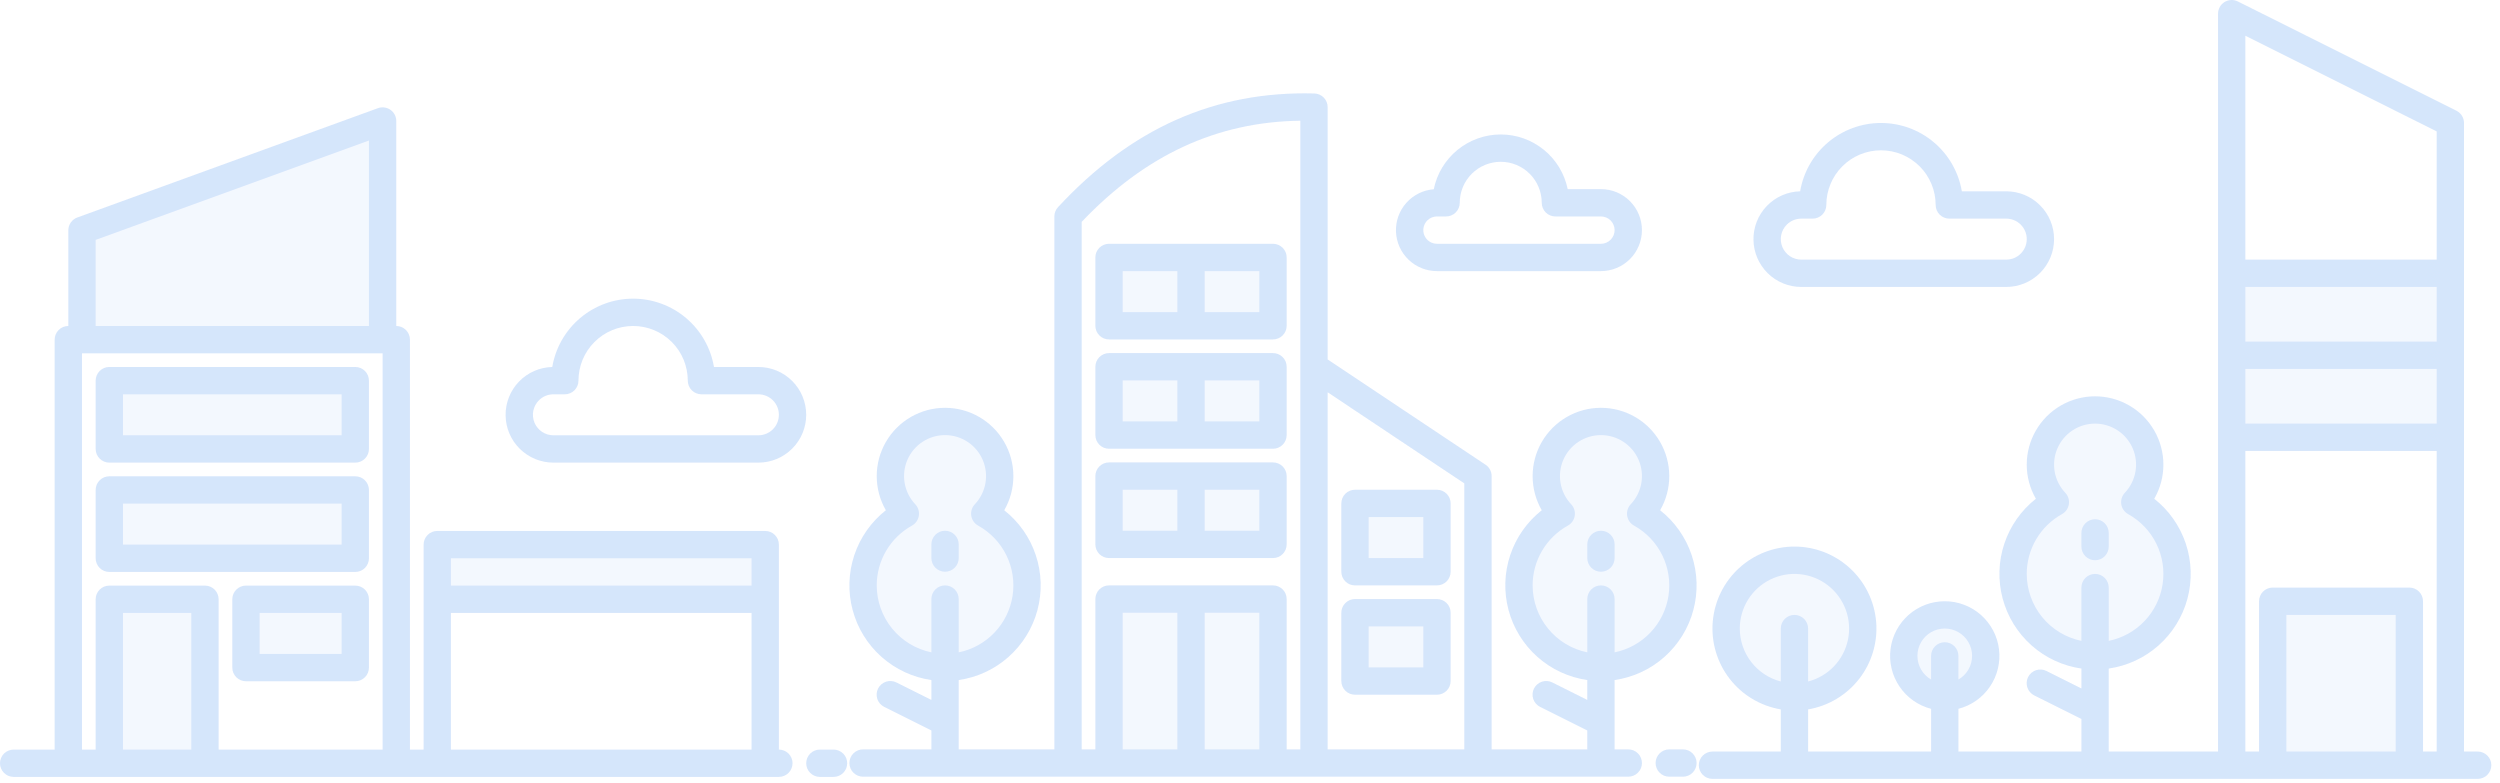<svg width="415" height="130" viewBox="0 0 415 130" fill="none" xmlns="http://www.w3.org/2000/svg">
<g opacity="0.2">
<path d="M34.025 126.698H18.146V99.478H34.025V126.698Z" fill="#C4DBFB"/>
<path d="M58.976 92.674H18.146V81.332H58.976V92.674Z" fill="#C4DBFB"/>
<path d="M58.976 74.527H18.146V63.186H58.976V74.527Z" fill="#C4DBFB"/>
<path d="M72.586 90.406H127.025V99.479H72.586V90.406Z" fill="#C4DBFB"/>
<path d="M58.976 110.82H40.83V99.479H58.976V110.82Z" fill="#C4DBFB"/>
<path d="M63.513 56.381H13.61V38.234L63.513 20.088V56.381Z" fill="#C4DBFB"/>
<path d="M129.294 124.43V90.406C129.294 89.804 129.055 89.227 128.629 88.802C128.204 88.376 127.627 88.137 127.025 88.137H72.586C71.984 88.137 71.407 88.376 70.982 88.802C70.557 89.227 70.318 89.804 70.318 90.406V124.43H68.049V56.381C68.049 55.779 67.81 55.202 67.385 54.777C66.96 54.352 66.383 54.112 65.781 54.112V20.088C65.781 19.723 65.693 19.364 65.525 19.041C65.356 18.717 65.113 18.439 64.814 18.23C64.515 18.021 64.171 17.887 63.809 17.839C63.448 17.791 63.08 17.831 62.737 17.956L12.835 36.102C12.397 36.261 12.019 36.551 11.752 36.933C11.485 37.314 11.341 37.769 11.342 38.234V54.112C10.74 54.112 10.163 54.352 9.738 54.777C9.312 55.202 9.073 55.779 9.073 56.381V124.43H2.268C1.667 124.43 1.09 124.669 0.664 125.094C0.239 125.52 0 126.097 0 126.698C0 127.3 0.239 127.877 0.664 128.302C1.09 128.728 1.667 128.967 2.268 128.967H129.294C129.895 128.967 130.472 128.728 130.898 128.302C131.323 127.877 131.562 127.3 131.562 126.698C131.562 126.097 131.323 125.52 130.898 125.094C130.472 124.669 129.895 124.43 129.294 124.43ZM124.757 92.674V97.21H74.854V92.674H124.757ZM15.878 39.822L61.244 23.325V54.112H15.878V39.822ZM20.415 124.43V101.747H31.756V124.43H20.415ZM36.293 124.43V99.479C36.293 98.877 36.054 98.3 35.629 97.875C35.203 97.449 34.626 97.21 34.025 97.21H18.146C17.545 97.21 16.968 97.449 16.543 97.875C16.117 98.3 15.878 98.877 15.878 99.479V124.43H13.61V58.649H63.513V124.43H36.293ZM74.854 124.43V101.747H124.757V124.43H74.854Z" fill="#2F80ED"/>
<path d="M138.367 124.43H136.099C135.497 124.43 134.92 124.669 134.495 125.095C134.069 125.52 133.83 126.097 133.83 126.698C133.83 127.3 134.069 127.877 134.495 128.302C134.92 128.728 135.497 128.967 136.099 128.967H138.367C138.969 128.967 139.545 128.728 139.971 128.302C140.396 127.877 140.635 127.3 140.635 126.698C140.635 126.097 140.396 125.52 139.971 125.095C139.545 124.669 138.969 124.43 138.367 124.43Z" fill="#2F80ED"/>
<path d="M58.976 79.064H18.146C17.545 79.064 16.968 79.303 16.543 79.729C16.117 80.154 15.878 80.731 15.878 81.333V92.674C15.878 93.276 16.117 93.853 16.543 94.278C16.968 94.704 17.545 94.943 18.146 94.943H58.976C59.578 94.943 60.155 94.704 60.58 94.278C61.005 93.853 61.244 93.276 61.244 92.674V81.333C61.244 80.731 61.005 80.154 60.58 79.729C60.155 79.303 59.578 79.064 58.976 79.064ZM56.708 90.406H20.415V83.601H56.708V90.406Z" fill="#2F80ED"/>
<path d="M58.976 60.917H18.146C17.545 60.917 16.968 61.157 16.543 61.582C16.117 62.007 15.878 62.584 15.878 63.186V74.527C15.878 75.129 16.117 75.706 16.543 76.131C16.968 76.557 17.545 76.796 18.146 76.796H58.976C59.578 76.796 60.155 76.557 60.58 76.131C61.005 75.706 61.244 75.129 61.244 74.527V63.186C61.244 62.584 61.005 62.007 60.58 61.582C60.155 61.157 59.578 60.917 58.976 60.917ZM56.708 72.259H20.415V65.454H56.708V72.259Z" fill="#2F80ED"/>
<path d="M58.976 97.21H40.83C40.228 97.21 39.651 97.449 39.226 97.875C38.8 98.3 38.561 98.877 38.561 99.479V110.82C38.561 111.422 38.8 111.999 39.226 112.424C39.651 112.85 40.228 113.089 40.83 113.089H58.976C59.578 113.089 60.155 112.85 60.58 112.424C61.005 111.999 61.244 111.422 61.244 110.82V99.479C61.244 98.877 61.005 98.3 60.58 97.875C60.155 97.449 59.578 97.21 58.976 97.21ZM56.708 108.552H43.098V101.747H56.708V108.552Z" fill="#2F80ED"/>
<path d="M91.867 76.796H125.891C127.997 76.796 130.016 75.959 131.505 74.47C132.994 72.982 133.83 70.962 133.83 68.857C133.83 66.751 132.994 64.732 131.505 63.243C130.016 61.754 127.997 60.918 125.891 60.918H118.519C117.983 57.746 116.34 54.867 113.883 52.791C111.426 50.715 108.314 49.576 105.097 49.577C101.881 49.577 98.768 50.716 96.312 52.793C93.855 54.869 92.213 57.748 91.677 60.92C89.589 60.97 87.604 61.841 86.153 63.344C84.703 64.848 83.903 66.862 83.928 68.951C83.953 71.04 84.801 73.035 86.287 74.504C87.773 75.972 89.778 76.796 91.867 76.796ZM89.459 66.453C89.775 66.136 90.15 65.884 90.563 65.713C90.976 65.541 91.419 65.453 91.867 65.454H93.757C94.359 65.454 94.936 65.215 95.361 64.79C95.786 64.364 96.025 63.788 96.025 63.186C96.025 60.779 96.981 58.472 98.683 56.77C100.384 55.069 102.692 54.113 105.098 54.113C107.505 54.113 109.813 55.069 111.514 56.77C113.216 58.472 114.172 60.779 114.172 63.186C114.172 63.788 114.411 64.364 114.836 64.79C115.261 65.215 115.838 65.454 116.44 65.454H125.891C126.794 65.454 127.659 65.813 128.297 66.451C128.935 67.089 129.294 67.954 129.294 68.857C129.294 69.759 128.935 70.624 128.297 71.263C127.659 71.901 126.794 72.259 125.891 72.259H91.867C91.194 72.259 90.536 72.06 89.977 71.686C89.418 71.312 88.982 70.781 88.724 70.16C88.466 69.538 88.399 68.855 88.529 68.195C88.66 67.535 88.984 66.929 89.459 66.453Z" fill="#2F80ED"/>
<path d="M184.098 99.444H211.318V126.664H184.098V99.444Z" fill="#C4DBFB"/>
<path d="M184.098 79.029H211.318V90.371H184.098V79.029Z" fill="#C4DBFB"/>
<path d="M170.488 97.176C170.488 99.575 169.853 101.931 168.649 104.006C167.444 106.081 165.712 107.801 163.629 108.991C161.546 110.181 159.185 110.8 156.785 110.783C154.386 110.767 152.034 110.117 149.967 108.898C147.9 107.68 146.192 105.937 145.016 103.845C143.84 101.754 143.237 99.389 143.27 96.99C143.302 94.591 143.968 92.243 145.2 90.184C146.432 88.126 148.187 86.429 150.286 85.267C149.068 83.979 148.254 82.362 147.944 80.616C147.635 78.87 147.844 77.072 148.545 75.444C149.246 73.816 150.409 72.428 151.89 71.454C153.371 70.479 155.105 69.96 156.878 69.96C158.651 69.96 160.385 70.479 161.866 71.454C163.347 72.428 164.51 73.816 165.211 75.444C165.913 77.072 166.122 78.87 165.812 80.616C165.503 82.362 164.689 83.979 163.47 85.267C165.598 86.444 167.371 88.169 168.605 90.263C169.839 92.358 170.489 94.745 170.488 97.176Z" fill="#C4DBFB"/>
<path d="M279.367 97.176C279.367 99.575 278.732 101.931 277.527 104.006C276.323 106.081 274.591 107.801 272.508 108.991C270.424 110.181 268.064 110.8 265.664 110.783C263.265 110.767 260.913 110.117 258.846 108.898C256.779 107.68 255.071 105.937 253.895 103.845C252.718 101.754 252.116 99.389 252.148 96.99C252.181 94.591 252.847 92.243 254.079 90.184C255.311 88.126 257.066 86.429 259.165 85.267C257.947 83.979 257.133 82.362 256.823 80.616C256.514 78.87 256.722 77.072 257.424 75.444C258.125 73.816 259.288 72.428 260.769 71.454C262.25 70.479 263.984 69.96 265.757 69.96C267.53 69.96 269.264 70.479 270.745 71.454C272.226 72.428 273.389 73.816 274.09 75.444C274.792 77.072 275 78.87 274.691 80.616C274.382 82.362 273.568 83.979 272.349 85.267C274.477 86.444 276.25 88.169 277.484 90.263C278.718 92.358 279.368 94.745 279.367 97.176Z" fill="#C4DBFB"/>
<path d="M184.098 60.883H211.318V72.224H184.098V60.883Z" fill="#C4DBFB"/>
<path d="M184.098 42.736H211.318V54.078H184.098V42.736Z" fill="#C4DBFB"/>
<path d="M224.927 83.566H238.537V94.907H224.927V83.566Z" fill="#C4DBFB"/>
<path d="M224.927 101.712H238.537V113.054H224.927V101.712Z" fill="#C4DBFB"/>
<path d="M270.294 124.395H268.025V112.889C271.1 112.445 273.976 111.109 276.299 109.047C278.621 106.984 280.288 104.286 281.093 101.286C281.897 98.286 281.804 95.115 280.824 92.168C279.845 89.22 278.023 86.624 275.583 84.702C276.577 82.978 277.1 81.022 277.099 79.032C277.098 77.042 276.573 75.087 275.577 73.364C274.582 71.64 273.15 70.209 271.426 69.215C269.702 68.22 267.747 67.696 265.757 67.696C263.767 67.696 261.812 68.22 260.088 69.215C258.364 70.209 256.933 71.64 255.937 73.364C254.941 75.087 254.416 77.042 254.416 79.032C254.415 81.022 254.937 82.978 255.931 84.702C253.492 86.624 251.669 89.22 250.69 92.168C249.71 95.115 249.617 98.286 250.422 101.286C251.226 104.286 252.893 106.984 255.215 109.047C257.538 111.109 260.414 112.445 263.489 112.889V116.189L257.698 113.293C257.432 113.157 257.141 113.076 256.842 113.053C256.544 113.03 256.244 113.066 255.959 113.159C255.675 113.253 255.412 113.402 255.185 113.598C254.959 113.793 254.773 114.032 254.639 114.3C254.505 114.567 254.426 114.859 254.405 115.158C254.384 115.456 254.423 115.756 254.519 116.04C254.615 116.323 254.766 116.585 254.963 116.81C255.16 117.035 255.401 117.219 255.669 117.351L263.489 121.261V124.395H247.611V79.029C247.611 78.656 247.518 78.288 247.342 77.959C247.166 77.63 246.911 77.349 246.601 77.142L220.391 59.669V17.785C220.391 17.193 220.16 16.625 219.748 16.202C219.335 15.778 218.774 15.532 218.182 15.516C201.725 15.083 187.809 21.256 175.63 34.388C175.241 34.808 175.024 35.359 175.025 35.931V124.395H159.146V112.889C162.221 112.445 165.097 111.109 167.42 109.047C169.743 106.984 171.409 104.286 172.214 101.286C173.018 98.286 172.925 95.115 171.945 92.168C170.966 89.22 169.144 86.624 166.704 84.702C167.698 82.978 168.221 81.022 168.22 79.032C168.219 77.042 167.694 75.087 166.698 73.364C165.703 71.64 164.271 70.209 162.547 69.215C160.824 68.22 158.868 67.696 156.878 67.696C154.888 67.696 152.933 68.22 151.209 69.215C149.485 70.209 148.054 71.64 147.058 73.364C146.062 75.087 145.538 77.042 145.537 79.032C145.536 81.022 146.058 82.978 147.052 84.702C144.613 86.624 142.79 89.22 141.811 92.168C140.832 95.115 140.738 98.286 141.543 101.286C142.347 104.286 144.014 106.984 146.336 109.047C148.659 111.109 151.536 112.445 154.61 112.889V116.189L148.819 113.293C148.553 113.157 148.262 113.076 147.963 113.053C147.665 113.03 147.365 113.066 147.08 113.159C146.796 113.253 146.533 113.402 146.306 113.598C146.08 113.793 145.894 114.032 145.76 114.3C145.626 114.567 145.547 114.859 145.526 115.158C145.506 115.456 145.544 115.756 145.64 116.04C145.736 116.323 145.887 116.585 146.084 116.81C146.282 117.035 146.522 117.219 146.79 117.351L154.61 121.261V124.395H143.268C142.667 124.395 142.09 124.634 141.664 125.06C141.239 125.485 141 126.062 141 126.664C141 127.265 141.239 127.842 141.664 128.268C142.09 128.693 142.667 128.932 143.268 128.932H270.294C270.895 128.932 271.472 128.693 271.898 128.268C272.323 127.842 272.562 127.265 272.562 126.664C272.562 126.062 272.323 125.485 271.898 125.06C271.472 124.634 270.895 124.395 270.294 124.395ZM254.416 97.176C254.416 95.15 254.959 93.162 255.988 91.417C257.016 89.672 258.493 88.234 260.264 87.252C260.567 87.084 260.828 86.849 261.026 86.566C261.224 86.282 261.354 85.956 261.407 85.614C261.46 85.272 261.434 84.922 261.331 84.592C261.228 84.261 261.051 83.959 260.813 83.707C259.899 82.741 259.289 81.529 259.057 80.219C258.825 78.91 258.981 77.562 259.507 76.34C260.033 75.119 260.905 74.079 262.016 73.348C263.127 72.617 264.427 72.227 265.757 72.227C267.087 72.227 268.387 72.617 269.498 73.348C270.609 74.079 271.481 75.119 272.007 76.34C272.533 77.562 272.69 78.91 272.458 80.219C272.226 81.529 271.615 82.741 270.701 83.707C270.463 83.959 270.286 84.261 270.183 84.592C270.08 84.922 270.054 85.272 270.107 85.614C270.16 85.956 270.29 86.282 270.488 86.566C270.686 86.849 270.947 87.084 271.25 87.252C273.279 88.375 274.915 90.093 275.938 92.175C276.96 94.257 277.32 96.602 276.969 98.895C276.617 101.187 275.572 103.317 273.972 104.997C272.373 106.677 270.298 107.826 268.025 108.29V99.444C268.025 98.842 267.786 98.265 267.361 97.84C266.936 97.415 266.359 97.176 265.757 97.176C265.155 97.176 264.579 97.415 264.153 97.84C263.728 98.265 263.489 98.842 263.489 99.444V108.29C260.929 107.764 258.628 106.371 256.976 104.347C255.323 102.322 254.419 99.789 254.416 97.176ZM145.537 97.176C145.538 95.15 146.08 93.162 147.109 91.417C148.137 89.672 149.614 88.234 151.385 87.252C151.688 87.084 151.949 86.849 152.147 86.566C152.345 86.282 152.476 85.956 152.528 85.614C152.581 85.272 152.555 84.922 152.452 84.592C152.349 84.261 152.172 83.959 151.934 83.707C151.02 82.741 150.41 81.529 150.178 80.219C149.946 78.91 150.102 77.562 150.628 76.34C151.154 75.119 152.026 74.079 153.137 73.348C154.248 72.617 155.548 72.227 156.878 72.227C158.208 72.227 159.508 72.617 160.619 73.348C161.73 74.079 162.602 75.119 163.128 76.34C163.654 77.562 163.811 78.91 163.579 80.219C163.347 81.529 162.736 82.741 161.823 83.707C161.584 83.959 161.407 84.261 161.304 84.592C161.201 84.922 161.175 85.272 161.228 85.614C161.281 85.956 161.411 86.282 161.609 86.566C161.808 86.849 162.068 87.084 162.371 87.252C164.4 88.375 166.036 90.093 167.059 92.175C168.081 94.257 168.441 96.602 168.09 98.895C167.738 101.187 166.693 103.317 165.094 104.997C163.495 106.677 161.419 107.826 159.146 108.29V99.444C159.146 98.842 158.907 98.265 158.482 97.84C158.057 97.415 157.48 97.176 156.878 97.176C156.277 97.176 155.7 97.415 155.274 97.84C154.849 98.265 154.61 98.842 154.61 99.444V108.29C152.05 107.764 149.749 106.371 148.097 104.347C146.444 102.322 145.54 99.789 145.537 97.176ZM179.561 36.829C190.1 25.736 201.998 20.227 215.854 20.038V124.395H213.586V99.444C213.586 98.842 213.347 98.265 212.922 97.84C212.496 97.415 211.919 97.176 211.318 97.176H184.098C183.496 97.176 182.919 97.415 182.494 97.84C182.069 98.265 181.83 98.842 181.83 99.444V124.395H179.561V36.829ZM186.366 124.395V101.712H195.439V124.395H186.366ZM199.976 124.395V101.712H209.049V124.395H199.976ZM220.391 124.395V65.121L243.074 80.243V124.395H220.391Z" fill="#2F80ED"/>
<path d="M279.367 124.396H277.099C276.497 124.396 275.92 124.634 275.495 125.06C275.069 125.485 274.83 126.062 274.83 126.664C274.83 127.265 275.069 127.842 275.495 128.268C275.92 128.693 276.497 128.932 277.099 128.932H279.367C279.969 128.932 280.545 128.693 280.971 128.268C281.396 127.842 281.635 127.265 281.635 126.664C281.635 126.062 281.396 125.485 280.971 125.06C280.545 124.634 279.969 124.396 279.367 124.396Z" fill="#2F80ED"/>
<path d="M184.098 92.639H211.318C211.919 92.639 212.496 92.4 212.922 91.975C213.347 91.549 213.586 90.972 213.586 90.371V79.029C213.586 78.427 213.347 77.85 212.922 77.425C212.496 77 211.919 76.761 211.318 76.761H184.098C183.496 76.761 182.919 77 182.494 77.425C182.069 77.85 181.83 78.427 181.83 79.029V90.371C181.83 90.972 182.069 91.549 182.494 91.975C182.919 92.4 183.496 92.639 184.098 92.639ZM209.049 81.297V88.102H199.976V81.297H209.049ZM186.366 81.297H195.439V88.102H186.366V81.297Z" fill="#2F80ED"/>
<path d="M156.878 94.907C157.48 94.907 158.057 94.668 158.482 94.243C158.908 93.818 159.146 93.241 159.146 92.639V90.371C159.146 89.769 158.908 89.192 158.482 88.767C158.057 88.341 157.48 88.103 156.878 88.103C156.277 88.103 155.7 88.341 155.274 88.767C154.849 89.192 154.61 89.769 154.61 90.371V92.639C154.61 93.241 154.849 93.818 155.274 94.243C155.7 94.668 156.277 94.907 156.878 94.907Z" fill="#2F80ED"/>
<path d="M265.757 94.907C266.359 94.907 266.936 94.668 267.361 94.243C267.786 93.818 268.025 93.241 268.025 92.639V90.371C268.025 89.769 267.786 89.192 267.361 88.767C266.936 88.341 266.359 88.103 265.757 88.103C265.155 88.103 264.579 88.341 264.153 88.767C263.728 89.192 263.489 89.769 263.489 90.371V92.639C263.489 93.241 263.728 93.818 264.153 94.243C264.579 94.668 265.155 94.907 265.757 94.907Z" fill="#2F80ED"/>
<path d="M238.537 45.005H265.757C267.562 45.005 269.293 44.288 270.569 43.012C271.845 41.736 272.562 40.005 272.562 38.2C272.562 36.395 271.845 34.664 270.569 33.388C269.293 32.112 267.562 31.395 265.757 31.395H260.236C259.713 28.832 258.319 26.528 256.292 24.875C254.265 23.221 251.728 22.319 249.112 22.321C246.496 22.324 243.961 23.23 241.937 24.888C239.913 26.545 238.524 28.851 238.005 31.415C236.25 31.552 234.617 32.362 233.447 33.677C232.278 34.991 231.663 36.708 231.732 38.466C231.801 40.225 232.548 41.888 233.817 43.107C235.086 44.326 236.778 45.006 238.537 45.005ZM236.931 36.598C237.142 36.386 237.392 36.219 237.668 36.104C237.943 35.99 238.239 35.931 238.537 35.931H240.049C240.651 35.931 241.228 35.693 241.653 35.267C242.079 34.842 242.318 34.265 242.318 33.663C242.318 31.858 243.035 30.128 244.311 28.851C245.587 27.575 247.318 26.858 249.123 26.858C250.927 26.858 252.658 27.575 253.934 28.851C255.211 30.128 255.928 31.858 255.928 33.663C255.928 34.265 256.167 34.842 256.592 35.267C257.017 35.693 257.594 35.931 258.196 35.931H265.757C266.359 35.931 266.936 36.17 267.361 36.596C267.786 37.021 268.025 37.598 268.025 38.2C268.025 38.801 267.786 39.378 267.361 39.804C266.936 40.229 266.359 40.468 265.757 40.468H238.537C238.089 40.468 237.651 40.335 237.278 40.086C236.905 39.837 236.614 39.483 236.442 39.069C236.271 38.655 236.225 38.199 236.312 37.76C236.399 37.32 236.615 36.916 236.931 36.598Z" fill="#2F80ED"/>
<path d="M184.098 74.492H211.318C211.919 74.492 212.496 74.254 212.922 73.828C213.347 73.403 213.586 72.826 213.586 72.224V60.883C213.586 60.281 213.347 59.704 212.922 59.279C212.496 58.853 211.919 58.614 211.318 58.614H184.098C183.496 58.614 182.919 58.853 182.494 59.279C182.069 59.704 181.83 60.281 181.83 60.883V72.224C181.83 72.826 182.069 73.403 182.494 73.828C182.919 74.254 183.496 74.492 184.098 74.492ZM209.049 63.151V69.956H199.976V63.151H209.049ZM186.366 63.151H195.439V69.956H186.366V63.151Z" fill="#2F80ED"/>
<path d="M184.098 56.346H211.318C211.919 56.346 212.496 56.107 212.922 55.682C213.347 55.256 213.586 54.679 213.586 54.078V42.736C213.586 42.135 213.347 41.557 212.922 41.132C212.496 40.707 211.919 40.468 211.318 40.468H184.098C183.496 40.468 182.919 40.707 182.494 41.132C182.069 41.557 181.83 42.135 181.83 42.736V54.078C181.83 54.679 182.069 55.256 182.494 55.682C182.919 56.107 183.496 56.346 184.098 56.346ZM209.049 45.004V51.809H199.976V45.004H209.049ZM186.366 45.004H195.439V51.809H186.366V45.004Z" fill="#2F80ED"/>
<path d="M238.537 81.297H224.927C224.326 81.297 223.749 81.536 223.324 81.962C222.898 82.387 222.659 82.964 222.659 83.566V94.907C222.659 95.509 222.898 96.086 223.324 96.511C223.749 96.937 224.326 97.175 224.927 97.175H238.537C239.139 97.175 239.716 96.937 240.141 96.511C240.567 96.086 240.806 95.509 240.806 94.907V83.566C240.806 82.964 240.567 82.387 240.141 81.962C239.716 81.536 239.139 81.297 238.537 81.297ZM236.269 92.639H227.196V85.834H236.269V92.639Z" fill="#2F80ED"/>
<path d="M238.537 99.444H224.927C224.326 99.444 223.749 99.683 223.324 100.109C222.898 100.534 222.659 101.111 222.659 101.713V113.054C222.659 113.656 222.898 114.233 223.324 114.658C223.749 115.084 224.326 115.323 224.927 115.323H238.537C239.139 115.323 239.716 115.084 240.141 114.658C240.567 114.233 240.806 113.656 240.806 113.054V101.713C240.806 101.111 240.567 100.534 240.141 100.109C239.716 99.683 239.139 99.444 238.537 99.444ZM236.269 110.786H227.196V103.981H236.269V110.786Z" fill="#2F80ED"/>
<path d="M361.391 95.269C361.391 97.668 360.756 100.025 359.551 102.1C358.347 104.175 356.615 105.894 354.532 107.085C352.449 108.275 350.088 108.893 347.688 108.876C345.289 108.86 342.937 108.21 340.87 106.991C338.803 105.773 337.095 104.03 335.919 101.939C334.743 99.847 334.14 97.482 334.173 95.083C334.205 92.684 334.871 90.336 336.103 88.278C337.335 86.219 339.09 84.522 341.189 83.36C339.971 82.072 339.157 80.455 338.847 78.709C338.538 76.964 338.747 75.165 339.448 73.537C340.149 71.909 341.312 70.522 342.793 69.547C344.274 68.572 346.008 68.053 347.781 68.053C349.554 68.053 351.288 68.572 352.769 69.547C354.25 70.522 355.413 71.909 356.114 73.537C356.816 75.165 357.025 76.964 356.715 78.709C356.406 80.455 355.592 82.072 354.373 83.36C356.501 84.537 358.274 86.262 359.508 88.356C360.742 90.451 361.392 92.838 361.391 95.269Z" fill="#C4DBFB"/>
<path d="M297.878 115.683C304.142 115.683 309.22 110.605 309.22 104.342C309.22 98.078 304.142 93 297.878 93C291.614 93 286.537 98.078 286.537 104.342C286.537 110.605 291.614 115.683 297.878 115.683Z" fill="#C4DBFB"/>
<path d="M322.83 115.683C326.588 115.683 329.635 112.636 329.635 108.878C329.635 105.12 326.588 102.073 322.83 102.073C319.071 102.073 316.025 105.12 316.025 108.878C316.025 112.636 319.071 115.683 322.83 115.683Z" fill="#C4DBFB"/>
<path d="M370.464 58.976H406.757V72.585H370.464V58.976Z" fill="#C4DBFB"/>
<path d="M370.464 45.366H406.757V58.976H370.464V45.366Z" fill="#C4DBFB"/>
<path d="M377.269 99.805H399.952V127.025H377.269V99.805Z" fill="#C4DBFB"/>
<path d="M411.294 124.757H409.025V20.415C409.025 19.994 408.908 19.581 408.687 19.222C408.465 18.864 408.148 18.574 407.772 18.386L371.479 0.24C371.133 0.067 370.748 -0.015 370.362 0.002C369.976 0.02 369.601 0.135 369.272 0.339C368.943 0.542 368.671 0.826 368.483 1.164C368.295 1.501 368.196 1.882 368.196 2.268V124.757H350.049V110.982C353.124 110.538 356 109.203 358.323 107.14C360.645 105.078 362.312 102.379 363.116 99.379C363.921 96.379 363.828 93.209 362.848 90.261C361.869 87.313 360.047 84.718 357.607 82.795C358.601 81.071 359.124 79.115 359.123 77.125C359.122 75.135 358.597 73.18 357.601 71.457C356.606 69.734 355.174 68.303 353.45 67.308C351.726 66.313 349.771 65.789 347.781 65.789C345.791 65.789 343.836 66.313 342.112 67.308C340.388 68.303 338.956 69.734 337.961 71.457C336.965 73.18 336.44 75.135 336.439 77.125C336.438 79.115 336.961 81.071 337.955 82.795C335.515 84.718 333.693 87.313 332.714 90.261C331.734 93.209 331.641 96.379 332.446 99.379C333.25 102.379 334.917 105.078 337.239 107.14C339.562 109.203 342.438 110.538 345.513 110.982V114.282L339.722 111.387C339.456 111.251 339.165 111.169 338.866 111.146C338.568 111.123 338.268 111.159 337.983 111.253C337.699 111.346 337.436 111.495 337.209 111.691C336.983 111.887 336.797 112.125 336.663 112.393C336.529 112.661 336.45 112.952 336.429 113.251C336.408 113.55 336.447 113.849 336.543 114.133C336.639 114.417 336.79 114.679 336.987 114.904C337.184 115.129 337.424 115.312 337.693 115.444L345.513 119.354V124.757H325.098V117.665C327.236 117.113 329.1 115.8 330.339 113.972C331.578 112.144 332.109 109.927 331.831 107.736C331.552 105.546 330.485 103.532 328.828 102.072C327.171 100.612 325.038 99.806 322.83 99.806C320.621 99.806 318.489 100.612 316.832 102.072C315.175 103.532 314.107 105.546 313.829 107.736C313.55 109.927 314.081 112.144 315.32 113.972C316.56 115.8 318.423 117.113 320.561 117.665V124.757H300.146V117.76C303.511 117.191 306.54 115.379 308.631 112.682C310.723 109.986 311.726 106.602 311.44 103.202C311.155 99.801 309.603 96.632 307.091 94.322C304.579 92.012 301.291 90.73 297.878 90.73C294.466 90.73 291.178 92.012 288.666 94.322C286.154 96.632 284.601 99.801 284.316 103.202C284.031 106.602 285.033 109.986 287.125 112.682C289.217 115.379 292.245 117.191 295.61 117.76V124.757H284.268C283.667 124.757 283.09 124.996 282.664 125.421C282.239 125.847 282 126.424 282 127.025C282 127.627 282.239 128.204 282.664 128.629C283.09 129.055 283.667 129.294 284.268 129.294H411.294C411.895 129.294 412.472 129.055 412.898 128.629C413.323 128.204 413.562 127.627 413.562 127.025C413.562 126.424 413.323 125.847 412.898 125.421C412.472 124.996 411.895 124.757 411.294 124.757ZM336.439 95.269C336.44 93.243 336.983 91.255 338.012 89.51C339.04 87.765 340.517 86.327 342.288 85.345C342.591 85.177 342.852 84.943 343.05 84.659C343.248 84.375 343.378 84.049 343.431 83.707C343.484 83.365 343.458 83.016 343.355 82.685C343.252 82.355 343.075 82.052 342.837 81.801C341.923 80.835 341.313 79.622 341.08 78.313C340.848 77.004 341.005 75.655 341.531 74.434C342.057 73.212 342.929 72.172 344.04 71.441C345.151 70.71 346.451 70.32 347.781 70.32C349.111 70.32 350.411 70.71 351.522 71.441C352.633 72.172 353.505 73.212 354.031 74.434C354.557 75.655 354.714 77.004 354.482 78.313C354.25 79.622 353.639 80.835 352.725 81.801C352.487 82.052 352.31 82.355 352.207 82.685C352.104 83.016 352.078 83.365 352.131 83.707C352.184 84.049 352.314 84.375 352.512 84.659C352.71 84.943 352.971 85.177 353.274 85.345C355.303 86.468 356.939 88.187 357.961 90.268C358.984 92.35 359.344 94.695 358.992 96.988C358.641 99.281 357.595 101.41 355.996 103.09C354.397 104.77 352.322 105.92 350.049 106.384V97.537C350.049 96.936 349.81 96.359 349.385 95.933C348.96 95.508 348.383 95.269 347.781 95.269C347.179 95.269 346.602 95.508 346.177 95.933C345.752 96.359 345.513 96.936 345.513 97.537V106.384C342.953 105.857 340.652 104.465 338.999 102.44C337.347 100.415 336.442 97.883 336.439 95.269ZM318.293 108.879C318.292 108.082 318.501 107.299 318.898 106.609C319.296 105.919 319.868 105.345 320.557 104.946C321.247 104.547 322.029 104.337 322.826 104.336C323.622 104.335 324.405 104.545 325.095 104.942C325.785 105.34 326.359 105.913 326.757 106.602C327.156 107.292 327.366 108.075 327.366 108.871C327.366 109.668 327.157 110.45 326.759 111.14C326.361 111.83 325.788 112.403 325.098 112.802V108.879C325.098 108.277 324.859 107.7 324.434 107.275C324.008 106.849 323.431 106.611 322.83 106.611C322.228 106.611 321.651 106.849 321.226 107.275C320.8 107.7 320.561 108.277 320.561 108.879V112.802C319.873 112.404 319.3 111.832 318.902 111.144C318.504 110.455 318.294 109.674 318.293 108.879ZM288.805 104.342C288.805 102.645 289.281 100.982 290.179 99.542C291.077 98.102 292.361 96.943 293.884 96.196C295.408 95.449 297.111 95.144 298.799 95.317C300.487 95.489 302.093 96.131 303.435 97.17C304.776 98.21 305.799 99.604 306.388 101.196C306.977 102.787 307.107 104.512 306.765 106.174C306.422 107.836 305.621 109.369 304.451 110.598C303.281 111.827 301.79 112.704 300.146 113.128V104.342C300.146 103.741 299.908 103.164 299.482 102.738C299.057 102.313 298.48 102.074 297.878 102.074C297.277 102.074 296.7 102.313 296.274 102.738C295.849 103.164 295.61 103.741 295.61 104.342V113.128C293.663 112.623 291.94 111.486 290.708 109.896C289.477 108.307 288.807 106.353 288.805 104.342ZM404.489 56.708H372.732V47.634H404.489V56.708ZM372.732 61.244H404.489V70.317H372.732V61.244ZM372.732 5.938L404.489 21.817V43.098H372.732V5.938ZM379.537 124.757V102.074H397.684V124.757H379.537ZM402.22 124.757V99.806C402.22 99.204 401.981 98.627 401.556 98.202C401.131 97.776 400.554 97.537 399.952 97.537H377.269C376.667 97.537 376.09 97.776 375.665 98.202C375.24 98.627 375.001 99.204 375.001 99.806V124.757H372.732V74.854H404.489V124.757H402.22Z" fill="#2F80ED"/>
<path d="M347.781 93C348.383 93 348.96 92.761 349.385 92.336C349.81 91.91 350.049 91.334 350.049 90.732V88.464C350.049 87.862 349.81 87.285 349.385 86.86C348.96 86.434 348.383 86.195 347.781 86.195C347.179 86.195 346.602 86.434 346.177 86.86C345.752 87.285 345.513 87.862 345.513 88.464V90.732C345.513 91.334 345.752 91.91 346.177 92.336C346.602 92.761 347.179 93 347.781 93Z" fill="#2F80ED"/>
<path d="M299.012 47.634H333.037C335.143 47.634 337.162 46.798 338.651 45.309C340.14 43.82 340.976 41.801 340.976 39.695C340.976 37.59 340.14 35.57 338.651 34.081C337.162 32.592 335.143 31.756 333.037 31.756H325.665C325.129 28.584 323.486 25.706 321.029 23.63C318.572 21.554 315.46 20.415 312.243 20.415C309.027 20.415 305.914 21.555 303.458 23.631C301.001 25.707 299.359 28.587 298.823 31.758C296.735 31.808 294.75 32.679 293.299 34.183C291.849 35.686 291.049 37.701 291.074 39.79C291.099 41.879 291.947 43.874 293.432 45.342C294.918 46.81 296.923 47.634 299.012 47.634ZM296.605 37.291C296.92 36.974 297.296 36.722 297.709 36.551C298.122 36.38 298.565 36.292 299.012 36.293H300.903C301.504 36.293 302.081 36.054 302.507 35.628C302.932 35.203 303.171 34.626 303.171 34.024C303.171 31.618 304.127 29.31 305.829 27.608C307.53 25.907 309.838 24.951 312.244 24.951C314.651 24.951 316.959 25.907 318.66 27.608C320.362 29.31 321.318 31.618 321.318 34.024C321.318 34.626 321.557 35.203 321.982 35.628C322.407 36.054 322.984 36.293 323.586 36.293H333.037C333.939 36.293 334.805 36.651 335.443 37.289C336.081 37.927 336.44 38.793 336.44 39.695C336.44 40.597 336.081 41.463 335.443 42.101C334.805 42.739 333.939 43.097 333.037 43.097H299.012C298.34 43.097 297.682 42.898 297.123 42.524C296.564 42.151 296.128 41.62 295.87 40.998C295.612 40.377 295.545 39.693 295.675 39.033C295.806 38.373 296.13 37.767 296.605 37.291Z" fill="#2F80ED"/>
</g>
</svg>
